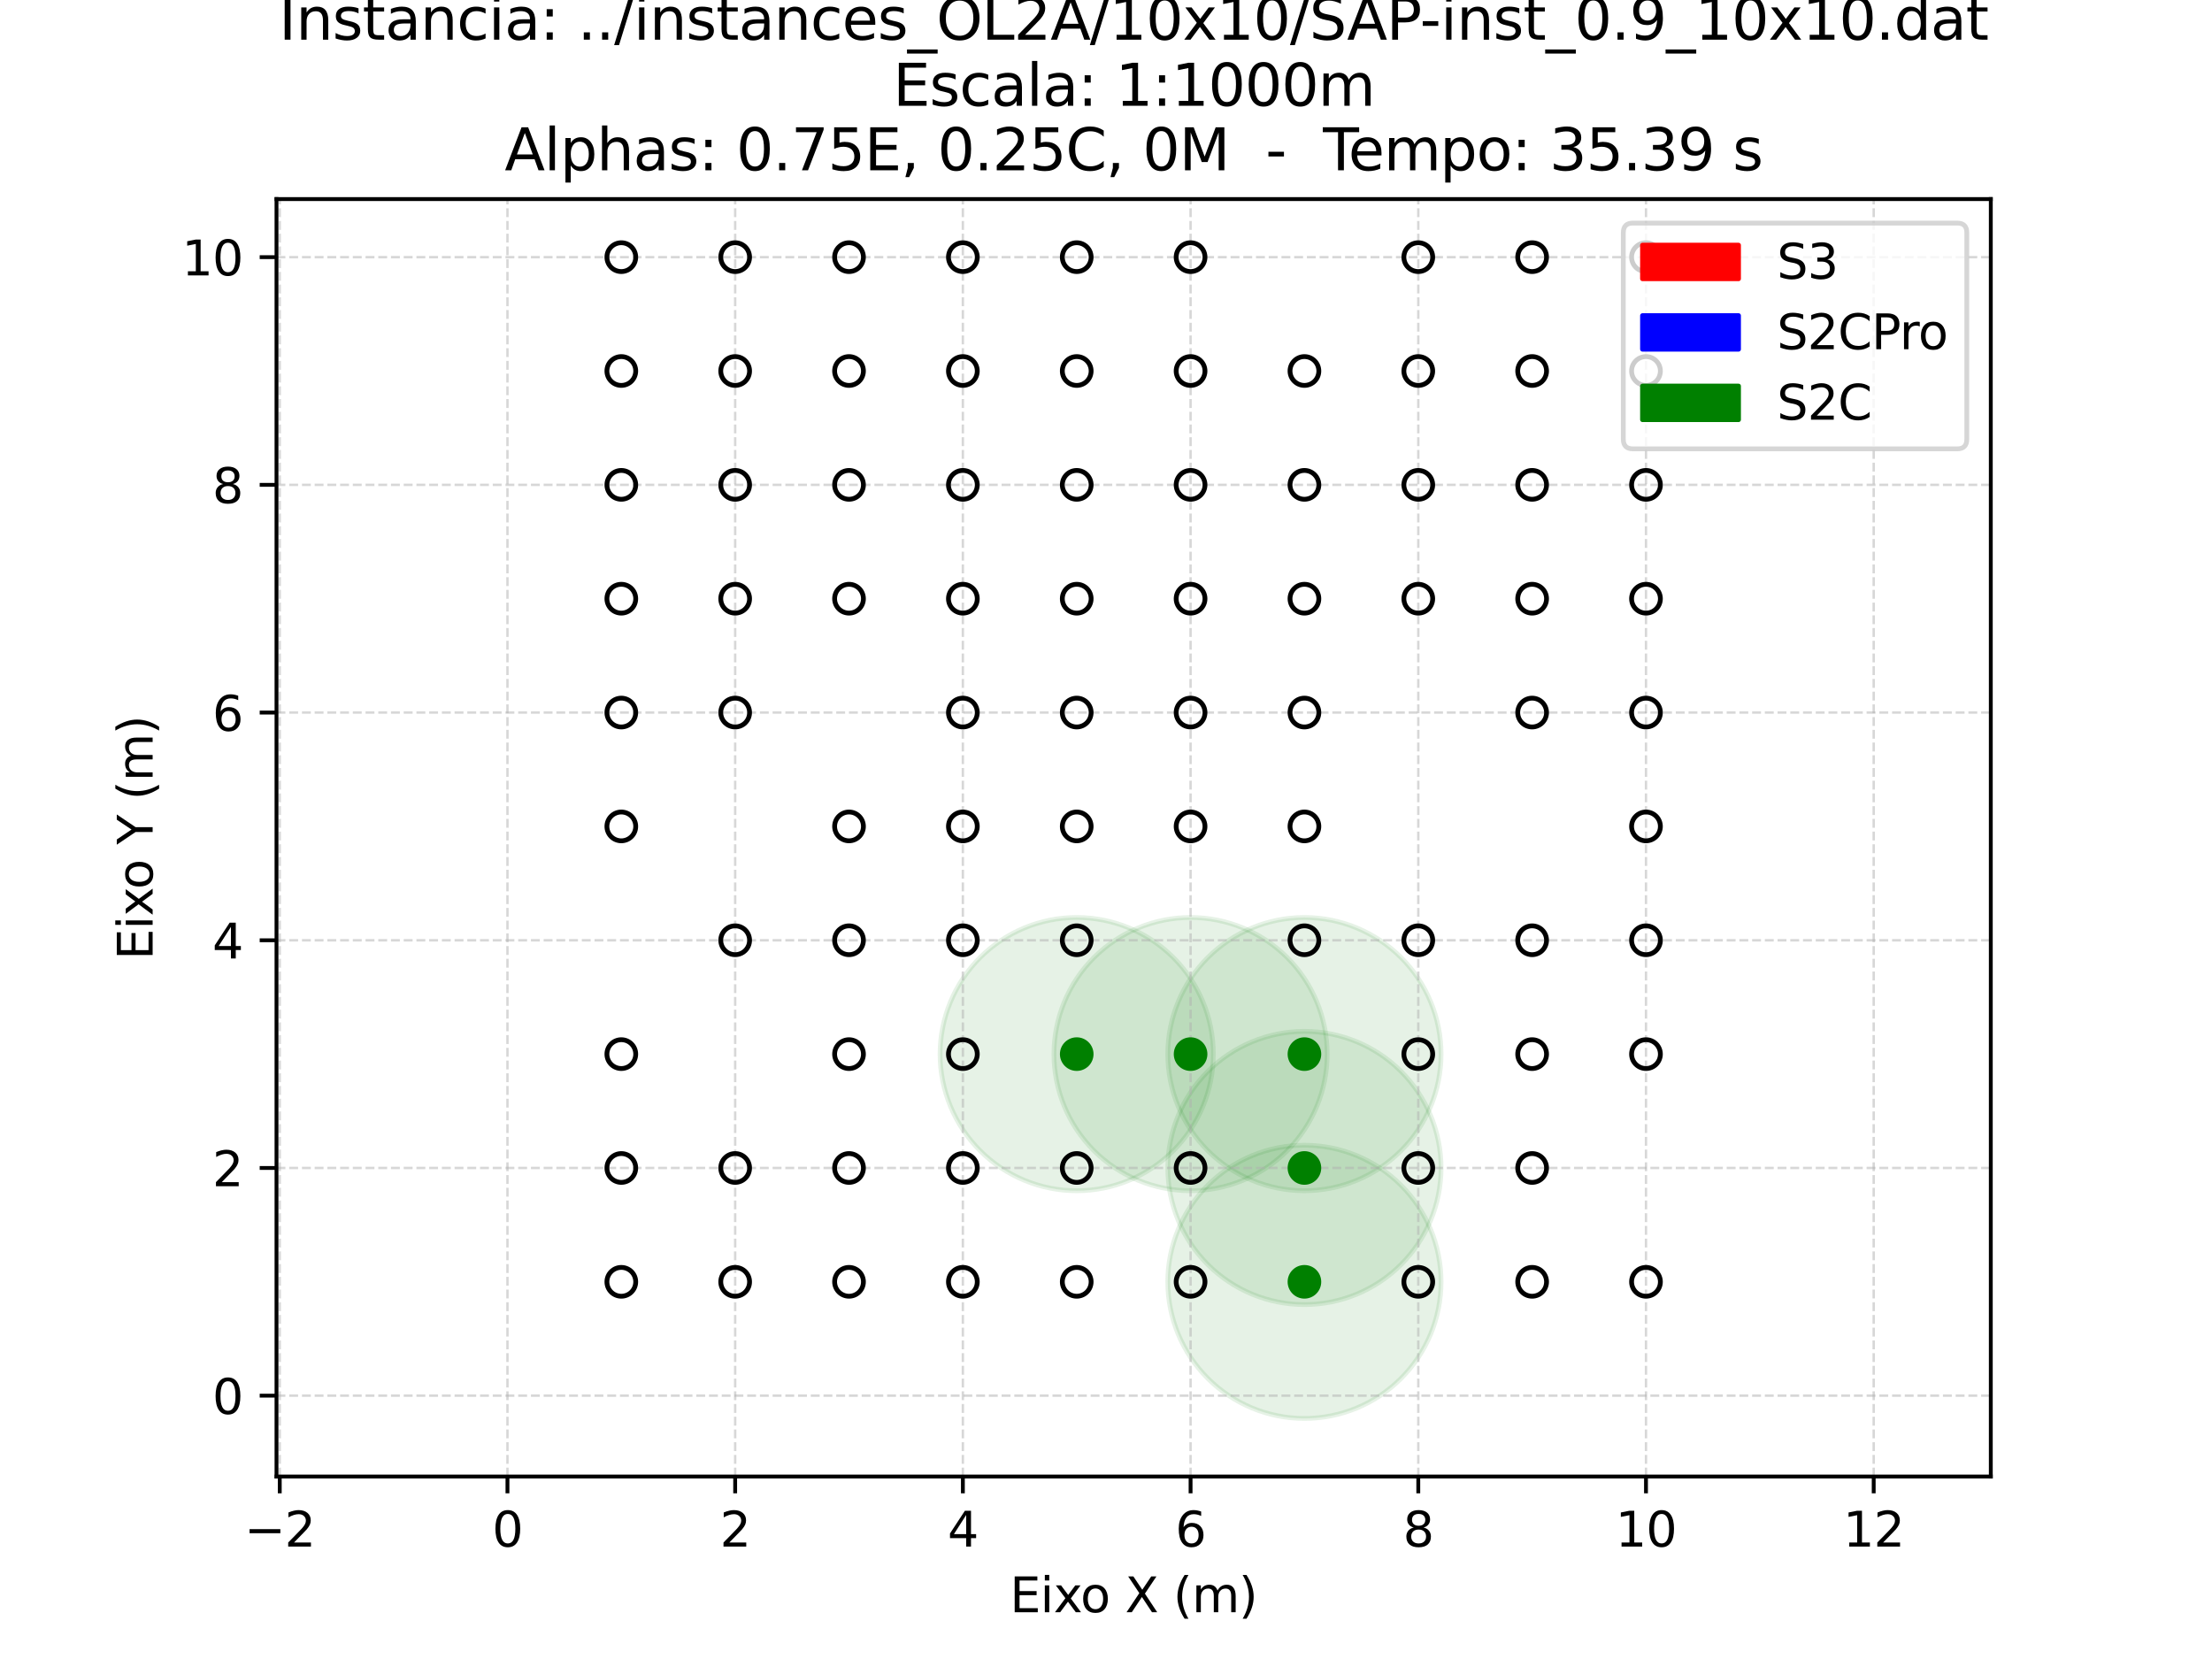 <?xml version="1.0" encoding="utf-8" standalone="no"?>
<!DOCTYPE svg PUBLIC "-//W3C//DTD SVG 1.1//EN"
  "http://www.w3.org/Graphics/SVG/1.1/DTD/svg11.dtd">
<svg xmlns:xlink="http://www.w3.org/1999/xlink" width="460.8pt" height="345.6pt" viewBox="0 0 460.8 345.6" xmlns="http://www.w3.org/2000/svg" version="1.1">
 <defs>
  <style type="text/css">*{stroke-linejoin: round; stroke-linecap: butt}</style>
 </defs>
 <g id="figure_1">
  <g id="patch_1">
   <path d="M 0 345.6 
L 460.8 345.6 
L 460.8 0 
L 0 0 
z
" style="fill: #ffffff"/>
  </g>
  <g id="axes_1">
   <g id="patch_2">
    <path d="M 57.6 307.584 
L 414.72 307.584 
L 414.72 41.472 
L 57.6 41.472 
z
" style="fill: #ffffff"/>
   </g>
   <g id="patch_3">
    <path d="M 224.301 248.053 
C 231.849 248.053 239.089 245.054 244.426 239.717 
C 249.764 234.379 252.762 227.14 252.762 219.592 
C 252.762 212.044 249.764 204.804 244.426 199.466 
C 239.089 194.129 231.849 191.13 224.301 191.13 
C 216.753 191.13 209.513 194.129 204.176 199.466 
C 198.839 204.804 195.84 212.044 195.84 219.592 
C 195.84 227.14 198.839 234.379 204.176 239.717 
C 209.513 245.054 216.753 248.053 224.301 248.053 
z
" clip-path="url(#paac01106f8)" style="fill: #008000; opacity: 0.1; stroke: #008000; stroke-linejoin: miter"/>
   </g>
   <g id="patch_4">
    <path d="M 248.019 248.053 
C 255.567 248.053 262.807 245.054 268.144 239.717 
C 273.481 234.379 276.48 227.14 276.48 219.592 
C 276.48 212.044 273.481 204.804 268.144 199.466 
C 262.807 194.129 255.567 191.13 248.019 191.13 
C 240.471 191.13 233.231 194.129 227.894 199.466 
C 222.556 204.804 219.558 212.044 219.558 219.592 
C 219.558 227.14 222.556 234.379 227.894 239.717 
C 233.231 245.054 240.471 248.053 248.019 248.053 
z
" clip-path="url(#paac01106f8)" style="fill: #008000; opacity: 0.1; stroke: #008000; stroke-linejoin: miter"/>
   </g>
   <g id="patch_5">
    <path d="M 271.736 295.488 
C 279.284 295.488 286.524 292.489 291.862 287.152 
C 297.199 281.815 300.198 274.575 300.198 267.027 
C 300.198 259.479 297.199 252.239 291.862 246.902 
C 286.524 241.564 279.284 238.566 271.736 238.566 
C 264.188 238.566 256.949 241.564 251.611 246.902 
C 246.274 252.239 243.275 259.479 243.275 267.027 
C 243.275 274.575 246.274 281.815 251.611 287.152 
C 256.949 292.489 264.188 295.488 271.736 295.488 
z
" clip-path="url(#paac01106f8)" style="fill: #008000; opacity: 0.1; stroke: #008000; stroke-linejoin: miter"/>
   </g>
   <g id="patch_6">
    <path d="M 271.736 271.77 
C 279.284 271.77 286.524 268.772 291.862 263.434 
C 297.199 258.097 300.198 250.857 300.198 243.309 
C 300.198 235.761 297.199 228.521 291.862 223.184 
C 286.524 217.847 279.284 214.848 271.736 214.848 
C 264.188 214.848 256.949 217.847 251.611 223.184 
C 246.274 228.521 243.275 235.761 243.275 243.309 
C 243.275 250.857 246.274 258.097 251.611 263.434 
C 256.949 268.772 264.188 271.77 271.736 271.77 
z
" clip-path="url(#paac01106f8)" style="fill: #008000; opacity: 0.1; stroke: #008000; stroke-linejoin: miter"/>
   </g>
   <g id="patch_7">
    <path d="M 271.736 248.053 
C 279.284 248.053 286.524 245.054 291.862 239.717 
C 297.199 234.379 300.198 227.14 300.198 219.592 
C 300.198 212.044 297.199 204.804 291.862 199.466 
C 286.524 194.129 279.284 191.13 271.736 191.13 
C 264.188 191.13 256.949 194.129 251.611 199.466 
C 246.274 204.804 243.275 212.044 243.275 219.592 
C 243.275 227.14 246.274 234.379 251.611 239.717 
C 256.949 245.054 264.188 248.053 271.736 248.053 
z
" clip-path="url(#paac01106f8)" style="fill: #008000; opacity: 0.1; stroke: #008000; stroke-linejoin: miter"/>
   </g>
   <g id="matplotlib.axis_1">
    <g id="xtick_1">
     <g id="line2d_1">
      <path d="M 58.278 307.584 
L 58.278 41.472 
" clip-path="url(#paac01106f8)" style="fill: none; stroke-dasharray: 1.85,0.8; stroke-dashoffset: 0; stroke: #b0b0b0; stroke-opacity: 0.5; stroke-width: 0.5"/>
     </g>
     <g id="line2d_2">
      <defs>
       <path id="mc36a48d3d0" d="M 0 0 
L 0 3.5 
" style="stroke: #000000; stroke-width: 0.8"/>
      </defs>
      <g>
       <use xlink:href="#mc36a48d3d0" x="58.278" y="307.584" style="stroke: #000000; stroke-width: 0.8"/>
      </g>
     </g>
     <g id="text_1">
      <!-- −2 -->
      <g transform="translate(50.907 322.182)scale(0.1 -0.1)">
       <defs>
        <path id="DejaVuSans-2212" d="M 678 2272 
L 4684 2272 
L 4684 1741 
L 678 1741 
L 678 2272 
z
" transform="scale(0.016)"/>
        <path id="DejaVuSans-32" d="M 1228 531 
L 3431 531 
L 3431 0 
L 469 0 
L 469 531 
Q 828 903 1448 1529 
Q 2069 2156 2228 2338 
Q 2531 2678 2651 2914 
Q 2772 3150 2772 3378 
Q 2772 3750 2511 3984 
Q 2250 4219 1831 4219 
Q 1534 4219 1204 4116 
Q 875 4013 500 3803 
L 500 4441 
Q 881 4594 1212 4672 
Q 1544 4750 1819 4750 
Q 2544 4750 2975 4387 
Q 3406 4025 3406 3419 
Q 3406 3131 3298 2873 
Q 3191 2616 2906 2266 
Q 2828 2175 2409 1742 
Q 1991 1309 1228 531 
z
" transform="scale(0.016)"/>
       </defs>
       <use xlink:href="#DejaVuSans-2212"/>
       <use xlink:href="#DejaVuSans-32" x="83.789"/>
      </g>
     </g>
    </g>
    <g id="xtick_2">
     <g id="line2d_3">
      <path d="M 105.713 307.584 
L 105.713 41.472 
" clip-path="url(#paac01106f8)" style="fill: none; stroke-dasharray: 1.85,0.8; stroke-dashoffset: 0; stroke: #b0b0b0; stroke-opacity: 0.5; stroke-width: 0.5"/>
     </g>
     <g id="line2d_4">
      <g>
       <use xlink:href="#mc36a48d3d0" x="105.713" y="307.584" style="stroke: #000000; stroke-width: 0.8"/>
      </g>
     </g>
     <g id="text_2">
      <!-- 0 -->
      <g transform="translate(102.532 322.182)scale(0.1 -0.1)">
       <defs>
        <path id="DejaVuSans-30" d="M 2034 4250 
Q 1547 4250 1301 3770 
Q 1056 3291 1056 2328 
Q 1056 1369 1301 889 
Q 1547 409 2034 409 
Q 2525 409 2770 889 
Q 3016 1369 3016 2328 
Q 3016 3291 2770 3770 
Q 2525 4250 2034 4250 
z
M 2034 4750 
Q 2819 4750 3233 4129 
Q 3647 3509 3647 2328 
Q 3647 1150 3233 529 
Q 2819 -91 2034 -91 
Q 1250 -91 836 529 
Q 422 1150 422 2328 
Q 422 3509 836 4129 
Q 1250 4750 2034 4750 
z
" transform="scale(0.016)"/>
       </defs>
       <use xlink:href="#DejaVuSans-30"/>
      </g>
     </g>
    </g>
    <g id="xtick_3">
     <g id="line2d_5">
      <path d="M 153.148 307.584 
L 153.148 41.472 
" clip-path="url(#paac01106f8)" style="fill: none; stroke-dasharray: 1.85,0.8; stroke-dashoffset: 0; stroke: #b0b0b0; stroke-opacity: 0.5; stroke-width: 0.5"/>
     </g>
     <g id="line2d_6">
      <g>
       <use xlink:href="#mc36a48d3d0" x="153.148" y="307.584" style="stroke: #000000; stroke-width: 0.8"/>
      </g>
     </g>
     <g id="text_3">
      <!-- 2 -->
      <g transform="translate(149.967 322.182)scale(0.1 -0.1)">
       <use xlink:href="#DejaVuSans-32"/>
      </g>
     </g>
    </g>
    <g id="xtick_4">
     <g id="line2d_7">
      <path d="M 200.584 307.584 
L 200.584 41.472 
" clip-path="url(#paac01106f8)" style="fill: none; stroke-dasharray: 1.85,0.8; stroke-dashoffset: 0; stroke: #b0b0b0; stroke-opacity: 0.5; stroke-width: 0.5"/>
     </g>
     <g id="line2d_8">
      <g>
       <use xlink:href="#mc36a48d3d0" x="200.584" y="307.584" style="stroke: #000000; stroke-width: 0.8"/>
      </g>
     </g>
     <g id="text_4">
      <!-- 4 -->
      <g transform="translate(197.402 322.182)scale(0.1 -0.1)">
       <defs>
        <path id="DejaVuSans-34" d="M 2419 4116 
L 825 1625 
L 2419 1625 
L 2419 4116 
z
M 2253 4666 
L 3047 4666 
L 3047 1625 
L 3713 1625 
L 3713 1100 
L 3047 1100 
L 3047 0 
L 2419 0 
L 2419 1100 
L 313 1100 
L 313 1709 
L 2253 4666 
z
" transform="scale(0.016)"/>
       </defs>
       <use xlink:href="#DejaVuSans-34"/>
      </g>
     </g>
    </g>
    <g id="xtick_5">
     <g id="line2d_9">
      <path d="M 248.019 307.584 
L 248.019 41.472 
" clip-path="url(#paac01106f8)" style="fill: none; stroke-dasharray: 1.85,0.8; stroke-dashoffset: 0; stroke: #b0b0b0; stroke-opacity: 0.5; stroke-width: 0.5"/>
     </g>
     <g id="line2d_10">
      <g>
       <use xlink:href="#mc36a48d3d0" x="248.019" y="307.584" style="stroke: #000000; stroke-width: 0.8"/>
      </g>
     </g>
     <g id="text_5">
      <!-- 6 -->
      <g transform="translate(244.838 322.182)scale(0.1 -0.1)">
       <defs>
        <path id="DejaVuSans-36" d="M 2113 2584 
Q 1688 2584 1439 2293 
Q 1191 2003 1191 1497 
Q 1191 994 1439 701 
Q 1688 409 2113 409 
Q 2538 409 2786 701 
Q 3034 994 3034 1497 
Q 3034 2003 2786 2293 
Q 2538 2584 2113 2584 
z
M 3366 4563 
L 3366 3988 
Q 3128 4100 2886 4159 
Q 2644 4219 2406 4219 
Q 1781 4219 1451 3797 
Q 1122 3375 1075 2522 
Q 1259 2794 1537 2939 
Q 1816 3084 2150 3084 
Q 2853 3084 3261 2657 
Q 3669 2231 3669 1497 
Q 3669 778 3244 343 
Q 2819 -91 2113 -91 
Q 1303 -91 875 529 
Q 447 1150 447 2328 
Q 447 3434 972 4092 
Q 1497 4750 2381 4750 
Q 2619 4750 2861 4703 
Q 3103 4656 3366 4563 
z
" transform="scale(0.016)"/>
       </defs>
       <use xlink:href="#DejaVuSans-36"/>
      </g>
     </g>
    </g>
    <g id="xtick_6">
     <g id="line2d_11">
      <path d="M 295.454 307.584 
L 295.454 41.472 
" clip-path="url(#paac01106f8)" style="fill: none; stroke-dasharray: 1.85,0.8; stroke-dashoffset: 0; stroke: #b0b0b0; stroke-opacity: 0.5; stroke-width: 0.5"/>
     </g>
     <g id="line2d_12">
      <g>
       <use xlink:href="#mc36a48d3d0" x="295.454" y="307.584" style="stroke: #000000; stroke-width: 0.8"/>
      </g>
     </g>
     <g id="text_6">
      <!-- 8 -->
      <g transform="translate(292.273 322.182)scale(0.1 -0.1)">
       <defs>
        <path id="DejaVuSans-38" d="M 2034 2216 
Q 1584 2216 1326 1975 
Q 1069 1734 1069 1313 
Q 1069 891 1326 650 
Q 1584 409 2034 409 
Q 2484 409 2743 651 
Q 3003 894 3003 1313 
Q 3003 1734 2745 1975 
Q 2488 2216 2034 2216 
z
M 1403 2484 
Q 997 2584 770 2862 
Q 544 3141 544 3541 
Q 544 4100 942 4425 
Q 1341 4750 2034 4750 
Q 2731 4750 3128 4425 
Q 3525 4100 3525 3541 
Q 3525 3141 3298 2862 
Q 3072 2584 2669 2484 
Q 3125 2378 3379 2068 
Q 3634 1759 3634 1313 
Q 3634 634 3220 271 
Q 2806 -91 2034 -91 
Q 1263 -91 848 271 
Q 434 634 434 1313 
Q 434 1759 690 2068 
Q 947 2378 1403 2484 
z
M 1172 3481 
Q 1172 3119 1398 2916 
Q 1625 2713 2034 2713 
Q 2441 2713 2670 2916 
Q 2900 3119 2900 3481 
Q 2900 3844 2670 4047 
Q 2441 4250 2034 4250 
Q 1625 4250 1398 4047 
Q 1172 3844 1172 3481 
z
" transform="scale(0.016)"/>
       </defs>
       <use xlink:href="#DejaVuSans-38"/>
      </g>
     </g>
    </g>
    <g id="xtick_7">
     <g id="line2d_13">
      <path d="M 342.889 307.584 
L 342.889 41.472 
" clip-path="url(#paac01106f8)" style="fill: none; stroke-dasharray: 1.85,0.8; stroke-dashoffset: 0; stroke: #b0b0b0; stroke-opacity: 0.5; stroke-width: 0.5"/>
     </g>
     <g id="line2d_14">
      <g>
       <use xlink:href="#mc36a48d3d0" x="342.889" y="307.584" style="stroke: #000000; stroke-width: 0.8"/>
      </g>
     </g>
     <g id="text_7">
      <!-- 10 -->
      <g transform="translate(336.527 322.182)scale(0.1 -0.1)">
       <defs>
        <path id="DejaVuSans-31" d="M 794 531 
L 1825 531 
L 1825 4091 
L 703 3866 
L 703 4441 
L 1819 4666 
L 2450 4666 
L 2450 531 
L 3481 531 
L 3481 0 
L 794 0 
L 794 531 
z
" transform="scale(0.016)"/>
       </defs>
       <use xlink:href="#DejaVuSans-31"/>
       <use xlink:href="#DejaVuSans-30" x="63.623"/>
      </g>
     </g>
    </g>
    <g id="xtick_8">
     <g id="line2d_15">
      <path d="M 390.325 307.584 
L 390.325 41.472 
" clip-path="url(#paac01106f8)" style="fill: none; stroke-dasharray: 1.85,0.8; stroke-dashoffset: 0; stroke: #b0b0b0; stroke-opacity: 0.5; stroke-width: 0.5"/>
     </g>
     <g id="line2d_16">
      <g>
       <use xlink:href="#mc36a48d3d0" x="390.325" y="307.584" style="stroke: #000000; stroke-width: 0.8"/>
      </g>
     </g>
     <g id="text_8">
      <!-- 12 -->
      <g transform="translate(383.962 322.182)scale(0.1 -0.1)">
       <use xlink:href="#DejaVuSans-31"/>
       <use xlink:href="#DejaVuSans-32" x="63.623"/>
      </g>
     </g>
    </g>
    <g id="text_9">
     <!-- Eixo X (m) -->
     <g transform="translate(210.374 335.861)scale(0.1 -0.1)">
      <defs>
       <path id="DejaVuSans-45" d="M 628 4666 
L 3578 4666 
L 3578 4134 
L 1259 4134 
L 1259 2753 
L 3481 2753 
L 3481 2222 
L 1259 2222 
L 1259 531 
L 3634 531 
L 3634 0 
L 628 0 
L 628 4666 
z
" transform="scale(0.016)"/>
       <path id="DejaVuSans-69" d="M 603 3500 
L 1178 3500 
L 1178 0 
L 603 0 
L 603 3500 
z
M 603 4863 
L 1178 4863 
L 1178 4134 
L 603 4134 
L 603 4863 
z
" transform="scale(0.016)"/>
       <path id="DejaVuSans-78" d="M 3513 3500 
L 2247 1797 
L 3578 0 
L 2900 0 
L 1881 1375 
L 863 0 
L 184 0 
L 1544 1831 
L 300 3500 
L 978 3500 
L 1906 2253 
L 2834 3500 
L 3513 3500 
z
" transform="scale(0.016)"/>
       <path id="DejaVuSans-6f" d="M 1959 3097 
Q 1497 3097 1228 2736 
Q 959 2375 959 1747 
Q 959 1119 1226 758 
Q 1494 397 1959 397 
Q 2419 397 2687 759 
Q 2956 1122 2956 1747 
Q 2956 2369 2687 2733 
Q 2419 3097 1959 3097 
z
M 1959 3584 
Q 2709 3584 3137 3096 
Q 3566 2609 3566 1747 
Q 3566 888 3137 398 
Q 2709 -91 1959 -91 
Q 1206 -91 779 398 
Q 353 888 353 1747 
Q 353 2609 779 3096 
Q 1206 3584 1959 3584 
z
" transform="scale(0.016)"/>
       <path id="DejaVuSans-20" transform="scale(0.016)"/>
       <path id="DejaVuSans-58" d="M 403 4666 
L 1081 4666 
L 2241 2931 
L 3406 4666 
L 4084 4666 
L 2584 2425 
L 4184 0 
L 3506 0 
L 2194 1984 
L 872 0 
L 191 0 
L 1856 2491 
L 403 4666 
z
" transform="scale(0.016)"/>
       <path id="DejaVuSans-28" d="M 1984 4856 
Q 1566 4138 1362 3434 
Q 1159 2731 1159 2009 
Q 1159 1288 1364 580 
Q 1569 -128 1984 -844 
L 1484 -844 
Q 1016 -109 783 600 
Q 550 1309 550 2009 
Q 550 2706 781 3412 
Q 1013 4119 1484 4856 
L 1984 4856 
z
" transform="scale(0.016)"/>
       <path id="DejaVuSans-6d" d="M 3328 2828 
Q 3544 3216 3844 3400 
Q 4144 3584 4550 3584 
Q 5097 3584 5394 3201 
Q 5691 2819 5691 2113 
L 5691 0 
L 5113 0 
L 5113 2094 
Q 5113 2597 4934 2840 
Q 4756 3084 4391 3084 
Q 3944 3084 3684 2787 
Q 3425 2491 3425 1978 
L 3425 0 
L 2847 0 
L 2847 2094 
Q 2847 2600 2669 2842 
Q 2491 3084 2119 3084 
Q 1678 3084 1418 2786 
Q 1159 2488 1159 1978 
L 1159 0 
L 581 0 
L 581 3500 
L 1159 3500 
L 1159 2956 
Q 1356 3278 1631 3431 
Q 1906 3584 2284 3584 
Q 2666 3584 2933 3390 
Q 3200 3197 3328 2828 
z
" transform="scale(0.016)"/>
       <path id="DejaVuSans-29" d="M 513 4856 
L 1013 4856 
Q 1481 4119 1714 3412 
Q 1947 2706 1947 2009 
Q 1947 1309 1714 600 
Q 1481 -109 1013 -844 
L 513 -844 
Q 928 -128 1133 580 
Q 1338 1288 1338 2009 
Q 1338 2731 1133 3434 
Q 928 4138 513 4856 
z
" transform="scale(0.016)"/>
      </defs>
      <use xlink:href="#DejaVuSans-45"/>
      <use xlink:href="#DejaVuSans-69" x="63.184"/>
      <use xlink:href="#DejaVuSans-78" x="90.967"/>
      <use xlink:href="#DejaVuSans-6f" x="147.021"/>
      <use xlink:href="#DejaVuSans-20" x="208.203"/>
      <use xlink:href="#DejaVuSans-58" x="239.99"/>
      <use xlink:href="#DejaVuSans-20" x="308.496"/>
      <use xlink:href="#DejaVuSans-28" x="340.283"/>
      <use xlink:href="#DejaVuSans-6d" x="379.297"/>
      <use xlink:href="#DejaVuSans-29" x="476.709"/>
     </g>
    </g>
   </g>
   <g id="matplotlib.axis_2">
    <g id="ytick_1">
     <g id="line2d_17">
      <path d="M 57.6 290.744 
L 414.72 290.744 
" clip-path="url(#paac01106f8)" style="fill: none; stroke-dasharray: 1.85,0.8; stroke-dashoffset: 0; stroke: #b0b0b0; stroke-opacity: 0.5; stroke-width: 0.5"/>
     </g>
     <g id="line2d_18">
      <defs>
       <path id="m3de409e8c5" d="M 0 0 
L -3.5 0 
" style="stroke: #000000; stroke-width: 0.8"/>
      </defs>
      <g>
       <use xlink:href="#m3de409e8c5" x="57.6" y="290.744" style="stroke: #000000; stroke-width: 0.8"/>
      </g>
     </g>
     <g id="text_10">
      <!-- 0 -->
      <g transform="translate(44.237 294.544)scale(0.1 -0.1)">
       <use xlink:href="#DejaVuSans-30"/>
      </g>
     </g>
    </g>
    <g id="ytick_2">
     <g id="line2d_19">
      <path d="M 57.6 243.309 
L 414.72 243.309 
" clip-path="url(#paac01106f8)" style="fill: none; stroke-dasharray: 1.85,0.8; stroke-dashoffset: 0; stroke: #b0b0b0; stroke-opacity: 0.5; stroke-width: 0.5"/>
     </g>
     <g id="line2d_20">
      <g>
       <use xlink:href="#m3de409e8c5" x="57.6" y="243.309" style="stroke: #000000; stroke-width: 0.8"/>
      </g>
     </g>
     <g id="text_11">
      <!-- 2 -->
      <g transform="translate(44.237 247.108)scale(0.1 -0.1)">
       <use xlink:href="#DejaVuSans-32"/>
      </g>
     </g>
    </g>
    <g id="ytick_3">
     <g id="line2d_21">
      <path d="M 57.6 195.874 
L 414.72 195.874 
" clip-path="url(#paac01106f8)" style="fill: none; stroke-dasharray: 1.85,0.8; stroke-dashoffset: 0; stroke: #b0b0b0; stroke-opacity: 0.5; stroke-width: 0.5"/>
     </g>
     <g id="line2d_22">
      <g>
       <use xlink:href="#m3de409e8c5" x="57.6" y="195.874" style="stroke: #000000; stroke-width: 0.8"/>
      </g>
     </g>
     <g id="text_12">
      <!-- 4 -->
      <g transform="translate(44.237 199.673)scale(0.1 -0.1)">
       <use xlink:href="#DejaVuSans-34"/>
      </g>
     </g>
    </g>
    <g id="ytick_4">
     <g id="line2d_23">
      <path d="M 57.6 148.439 
L 414.72 148.439 
" clip-path="url(#paac01106f8)" style="fill: none; stroke-dasharray: 1.85,0.8; stroke-dashoffset: 0; stroke: #b0b0b0; stroke-opacity: 0.5; stroke-width: 0.5"/>
     </g>
     <g id="line2d_24">
      <g>
       <use xlink:href="#m3de409e8c5" x="57.6" y="148.439" style="stroke: #000000; stroke-width: 0.8"/>
      </g>
     </g>
     <g id="text_13">
      <!-- 6 -->
      <g transform="translate(44.237 152.238)scale(0.1 -0.1)">
       <use xlink:href="#DejaVuSans-36"/>
      </g>
     </g>
    </g>
    <g id="ytick_5">
     <g id="line2d_25">
      <path d="M 57.6 101.003 
L 414.72 101.003 
" clip-path="url(#paac01106f8)" style="fill: none; stroke-dasharray: 1.85,0.8; stroke-dashoffset: 0; stroke: #b0b0b0; stroke-opacity: 0.5; stroke-width: 0.5"/>
     </g>
     <g id="line2d_26">
      <g>
       <use xlink:href="#m3de409e8c5" x="57.6" y="101.003" style="stroke: #000000; stroke-width: 0.8"/>
      </g>
     </g>
     <g id="text_14">
      <!-- 8 -->
      <g transform="translate(44.237 104.803)scale(0.1 -0.1)">
       <use xlink:href="#DejaVuSans-38"/>
      </g>
     </g>
    </g>
    <g id="ytick_6">
     <g id="line2d_27">
      <path d="M 57.6 53.568 
L 414.72 53.568 
" clip-path="url(#paac01106f8)" style="fill: none; stroke-dasharray: 1.85,0.8; stroke-dashoffset: 0; stroke: #b0b0b0; stroke-opacity: 0.5; stroke-width: 0.5"/>
     </g>
     <g id="line2d_28">
      <g>
       <use xlink:href="#m3de409e8c5" x="57.6" y="53.568" style="stroke: #000000; stroke-width: 0.8"/>
      </g>
     </g>
     <g id="text_15">
      <!-- 10 -->
      <g transform="translate(37.875 57.367)scale(0.1 -0.1)">
       <use xlink:href="#DejaVuSans-31"/>
       <use xlink:href="#DejaVuSans-30" x="63.623"/>
      </g>
     </g>
    </g>
    <g id="text_16">
     <!-- Eixo Y (m) -->
     <g transform="translate(31.795 199.943)rotate(-90)scale(0.1 -0.1)">
      <defs>
       <path id="DejaVuSans-59" d="M -13 4666 
L 666 4666 
L 1959 2747 
L 3244 4666 
L 3922 4666 
L 2272 2222 
L 2272 0 
L 1638 0 
L 1638 2222 
L -13 4666 
z
" transform="scale(0.016)"/>
      </defs>
      <use xlink:href="#DejaVuSans-45"/>
      <use xlink:href="#DejaVuSans-69" x="63.184"/>
      <use xlink:href="#DejaVuSans-78" x="90.967"/>
      <use xlink:href="#DejaVuSans-6f" x="147.021"/>
      <use xlink:href="#DejaVuSans-20" x="208.203"/>
      <use xlink:href="#DejaVuSans-59" x="239.99"/>
      <use xlink:href="#DejaVuSans-20" x="301.074"/>
      <use xlink:href="#DejaVuSans-28" x="332.861"/>
      <use xlink:href="#DejaVuSans-6d" x="371.875"/>
      <use xlink:href="#DejaVuSans-29" x="469.287"/>
     </g>
    </g>
   </g>
   <g id="line2d_29">
    <defs>
     <path id="m81238ceada" d="M 0 3 
C 0.796 3 1.559 2.684 2.121 2.121 
C 2.684 1.559 3 0.796 3 0 
C 3 -0.796 2.684 -1.559 2.121 -2.121 
C 1.559 -2.684 0.796 -3 0 -3 
C -0.796 -3 -1.559 -2.684 -2.121 -2.121 
C -2.684 -1.559 -3 -0.796 -3 0 
C -3 0.796 -2.684 1.559 -2.121 2.121 
C -1.559 2.684 -0.796 3 0 3 
z
" style="stroke: #000000"/>
    </defs>
    <g clip-path="url(#paac01106f8)">
     <use xlink:href="#m81238ceada" x="129.431" y="267.027" style="fill-opacity: 0; stroke: #000000"/>
    </g>
   </g>
   <g id="line2d_30">
    <g clip-path="url(#paac01106f8)">
     <use xlink:href="#m81238ceada" x="129.431" y="243.309" style="fill-opacity: 0; stroke: #000000"/>
    </g>
   </g>
   <g id="line2d_31">
    <g clip-path="url(#paac01106f8)">
     <use xlink:href="#m81238ceada" x="129.431" y="219.592" style="fill-opacity: 0; stroke: #000000"/>
    </g>
   </g>
   <g id="line2d_32">
    <g clip-path="url(#paac01106f8)">
     <use xlink:href="#m81238ceada" x="129.431" y="172.156" style="fill-opacity: 0; stroke: #000000"/>
    </g>
   </g>
   <g id="line2d_33">
    <g clip-path="url(#paac01106f8)">
     <use xlink:href="#m81238ceada" x="129.431" y="148.439" style="fill-opacity: 0; stroke: #000000"/>
    </g>
   </g>
   <g id="line2d_34">
    <g clip-path="url(#paac01106f8)">
     <use xlink:href="#m81238ceada" x="129.431" y="124.721" style="fill-opacity: 0; stroke: #000000"/>
    </g>
   </g>
   <g id="line2d_35">
    <g clip-path="url(#paac01106f8)">
     <use xlink:href="#m81238ceada" x="129.431" y="101.003" style="fill-opacity: 0; stroke: #000000"/>
    </g>
   </g>
   <g id="line2d_36">
    <g clip-path="url(#paac01106f8)">
     <use xlink:href="#m81238ceada" x="129.431" y="77.286" style="fill-opacity: 0; stroke: #000000"/>
    </g>
   </g>
   <g id="line2d_37">
    <g clip-path="url(#paac01106f8)">
     <use xlink:href="#m81238ceada" x="129.431" y="53.568" style="fill-opacity: 0; stroke: #000000"/>
    </g>
   </g>
   <g id="line2d_38">
    <g clip-path="url(#paac01106f8)">
     <use xlink:href="#m81238ceada" x="153.148" y="267.027" style="fill-opacity: 0; stroke: #000000"/>
    </g>
   </g>
   <g id="line2d_39">
    <g clip-path="url(#paac01106f8)">
     <use xlink:href="#m81238ceada" x="153.148" y="243.309" style="fill-opacity: 0; stroke: #000000"/>
    </g>
   </g>
   <g id="line2d_40">
    <g clip-path="url(#paac01106f8)">
     <use xlink:href="#m81238ceada" x="153.148" y="195.874" style="fill-opacity: 0; stroke: #000000"/>
    </g>
   </g>
   <g id="line2d_41">
    <g clip-path="url(#paac01106f8)">
     <use xlink:href="#m81238ceada" x="153.148" y="148.439" style="fill-opacity: 0; stroke: #000000"/>
    </g>
   </g>
   <g id="line2d_42">
    <g clip-path="url(#paac01106f8)">
     <use xlink:href="#m81238ceada" x="153.148" y="124.721" style="fill-opacity: 0; stroke: #000000"/>
    </g>
   </g>
   <g id="line2d_43">
    <g clip-path="url(#paac01106f8)">
     <use xlink:href="#m81238ceada" x="153.148" y="101.003" style="fill-opacity: 0; stroke: #000000"/>
    </g>
   </g>
   <g id="line2d_44">
    <g clip-path="url(#paac01106f8)">
     <use xlink:href="#m81238ceada" x="153.148" y="77.286" style="fill-opacity: 0; stroke: #000000"/>
    </g>
   </g>
   <g id="line2d_45">
    <g clip-path="url(#paac01106f8)">
     <use xlink:href="#m81238ceada" x="153.148" y="53.568" style="fill-opacity: 0; stroke: #000000"/>
    </g>
   </g>
   <g id="line2d_46">
    <g clip-path="url(#paac01106f8)">
     <use xlink:href="#m81238ceada" x="176.866" y="267.027" style="fill-opacity: 0; stroke: #000000"/>
    </g>
   </g>
   <g id="line2d_47">
    <g clip-path="url(#paac01106f8)">
     <use xlink:href="#m81238ceada" x="176.866" y="243.309" style="fill-opacity: 0; stroke: #000000"/>
    </g>
   </g>
   <g id="line2d_48">
    <g clip-path="url(#paac01106f8)">
     <use xlink:href="#m81238ceada" x="176.866" y="219.592" style="fill-opacity: 0; stroke: #000000"/>
    </g>
   </g>
   <g id="line2d_49">
    <g clip-path="url(#paac01106f8)">
     <use xlink:href="#m81238ceada" x="176.866" y="195.874" style="fill-opacity: 0; stroke: #000000"/>
    </g>
   </g>
   <g id="line2d_50">
    <g clip-path="url(#paac01106f8)">
     <use xlink:href="#m81238ceada" x="176.866" y="172.156" style="fill-opacity: 0; stroke: #000000"/>
    </g>
   </g>
   <g id="line2d_51">
    <g clip-path="url(#paac01106f8)">
     <use xlink:href="#m81238ceada" x="176.866" y="124.721" style="fill-opacity: 0; stroke: #000000"/>
    </g>
   </g>
   <g id="line2d_52">
    <g clip-path="url(#paac01106f8)">
     <use xlink:href="#m81238ceada" x="176.866" y="101.003" style="fill-opacity: 0; stroke: #000000"/>
    </g>
   </g>
   <g id="line2d_53">
    <g clip-path="url(#paac01106f8)">
     <use xlink:href="#m81238ceada" x="176.866" y="77.286" style="fill-opacity: 0; stroke: #000000"/>
    </g>
   </g>
   <g id="line2d_54">
    <g clip-path="url(#paac01106f8)">
     <use xlink:href="#m81238ceada" x="176.866" y="53.568" style="fill-opacity: 0; stroke: #000000"/>
    </g>
   </g>
   <g id="line2d_55">
    <g clip-path="url(#paac01106f8)">
     <use xlink:href="#m81238ceada" x="200.584" y="267.027" style="fill-opacity: 0; stroke: #000000"/>
    </g>
   </g>
   <g id="line2d_56">
    <g clip-path="url(#paac01106f8)">
     <use xlink:href="#m81238ceada" x="200.584" y="243.309" style="fill-opacity: 0; stroke: #000000"/>
    </g>
   </g>
   <g id="line2d_57">
    <g clip-path="url(#paac01106f8)">
     <use xlink:href="#m81238ceada" x="200.584" y="219.592" style="fill-opacity: 0; stroke: #000000"/>
    </g>
   </g>
   <g id="line2d_58">
    <g clip-path="url(#paac01106f8)">
     <use xlink:href="#m81238ceada" x="200.584" y="195.874" style="fill-opacity: 0; stroke: #000000"/>
    </g>
   </g>
   <g id="line2d_59">
    <g clip-path="url(#paac01106f8)">
     <use xlink:href="#m81238ceada" x="200.584" y="172.156" style="fill-opacity: 0; stroke: #000000"/>
    </g>
   </g>
   <g id="line2d_60">
    <g clip-path="url(#paac01106f8)">
     <use xlink:href="#m81238ceada" x="200.584" y="148.439" style="fill-opacity: 0; stroke: #000000"/>
    </g>
   </g>
   <g id="line2d_61">
    <g clip-path="url(#paac01106f8)">
     <use xlink:href="#m81238ceada" x="200.584" y="124.721" style="fill-opacity: 0; stroke: #000000"/>
    </g>
   </g>
   <g id="line2d_62">
    <g clip-path="url(#paac01106f8)">
     <use xlink:href="#m81238ceada" x="200.584" y="101.003" style="fill-opacity: 0; stroke: #000000"/>
    </g>
   </g>
   <g id="line2d_63">
    <g clip-path="url(#paac01106f8)">
     <use xlink:href="#m81238ceada" x="200.584" y="77.286" style="fill-opacity: 0; stroke: #000000"/>
    </g>
   </g>
   <g id="line2d_64">
    <g clip-path="url(#paac01106f8)">
     <use xlink:href="#m81238ceada" x="200.584" y="53.568" style="fill-opacity: 0; stroke: #000000"/>
    </g>
   </g>
   <g id="line2d_65">
    <g clip-path="url(#paac01106f8)">
     <use xlink:href="#m81238ceada" x="224.301" y="267.027" style="fill-opacity: 0; stroke: #000000"/>
    </g>
   </g>
   <g id="line2d_66">
    <g clip-path="url(#paac01106f8)">
     <use xlink:href="#m81238ceada" x="224.301" y="243.309" style="fill-opacity: 0; stroke: #000000"/>
    </g>
   </g>
   <g id="line2d_67">
    <defs>
     <path id="m9c39744fc0" d="M 0 3 
C 0.796 3 1.559 2.684 2.121 2.121 
C 2.684 1.559 3 0.796 3 0 
C 3 -0.796 2.684 -1.559 2.121 -2.121 
C 1.559 -2.684 0.796 -3 0 -3 
C -0.796 -3 -1.559 -2.684 -2.121 -2.121 
C -2.684 -1.559 -3 -0.796 -3 0 
C -3 0.796 -2.684 1.559 -2.121 2.121 
C -1.559 2.684 -0.796 3 0 3 
z
" style="stroke: #008000"/>
    </defs>
    <g clip-path="url(#paac01106f8)">
     <use xlink:href="#m9c39744fc0" x="224.301" y="219.592" style="fill: #008000; stroke: #008000"/>
    </g>
   </g>
   <g id="line2d_68">
    <g clip-path="url(#paac01106f8)">
     <use xlink:href="#m81238ceada" x="224.301" y="195.874" style="fill-opacity: 0; stroke: #000000"/>
    </g>
   </g>
   <g id="line2d_69">
    <g clip-path="url(#paac01106f8)">
     <use xlink:href="#m81238ceada" x="224.301" y="172.156" style="fill-opacity: 0; stroke: #000000"/>
    </g>
   </g>
   <g id="line2d_70">
    <g clip-path="url(#paac01106f8)">
     <use xlink:href="#m81238ceada" x="224.301" y="148.439" style="fill-opacity: 0; stroke: #000000"/>
    </g>
   </g>
   <g id="line2d_71">
    <g clip-path="url(#paac01106f8)">
     <use xlink:href="#m81238ceada" x="224.301" y="124.721" style="fill-opacity: 0; stroke: #000000"/>
    </g>
   </g>
   <g id="line2d_72">
    <g clip-path="url(#paac01106f8)">
     <use xlink:href="#m81238ceada" x="224.301" y="101.003" style="fill-opacity: 0; stroke: #000000"/>
    </g>
   </g>
   <g id="line2d_73">
    <g clip-path="url(#paac01106f8)">
     <use xlink:href="#m81238ceada" x="224.301" y="77.286" style="fill-opacity: 0; stroke: #000000"/>
    </g>
   </g>
   <g id="line2d_74">
    <g clip-path="url(#paac01106f8)">
     <use xlink:href="#m81238ceada" x="224.301" y="53.568" style="fill-opacity: 0; stroke: #000000"/>
    </g>
   </g>
   <g id="line2d_75">
    <g clip-path="url(#paac01106f8)">
     <use xlink:href="#m81238ceada" x="248.019" y="267.027" style="fill-opacity: 0; stroke: #000000"/>
    </g>
   </g>
   <g id="line2d_76">
    <g clip-path="url(#paac01106f8)">
     <use xlink:href="#m81238ceada" x="248.019" y="243.309" style="fill-opacity: 0; stroke: #000000"/>
    </g>
   </g>
   <g id="line2d_77">
    <g clip-path="url(#paac01106f8)">
     <use xlink:href="#m9c39744fc0" x="248.019" y="219.592" style="fill: #008000; stroke: #008000"/>
    </g>
   </g>
   <g id="line2d_78">
    <g clip-path="url(#paac01106f8)">
     <use xlink:href="#m81238ceada" x="248.019" y="172.156" style="fill-opacity: 0; stroke: #000000"/>
    </g>
   </g>
   <g id="line2d_79">
    <g clip-path="url(#paac01106f8)">
     <use xlink:href="#m81238ceada" x="248.019" y="148.439" style="fill-opacity: 0; stroke: #000000"/>
    </g>
   </g>
   <g id="line2d_80">
    <g clip-path="url(#paac01106f8)">
     <use xlink:href="#m81238ceada" x="248.019" y="124.721" style="fill-opacity: 0; stroke: #000000"/>
    </g>
   </g>
   <g id="line2d_81">
    <g clip-path="url(#paac01106f8)">
     <use xlink:href="#m81238ceada" x="248.019" y="101.003" style="fill-opacity: 0; stroke: #000000"/>
    </g>
   </g>
   <g id="line2d_82">
    <g clip-path="url(#paac01106f8)">
     <use xlink:href="#m81238ceada" x="248.019" y="77.286" style="fill-opacity: 0; stroke: #000000"/>
    </g>
   </g>
   <g id="line2d_83">
    <g clip-path="url(#paac01106f8)">
     <use xlink:href="#m81238ceada" x="248.019" y="53.568" style="fill-opacity: 0; stroke: #000000"/>
    </g>
   </g>
   <g id="line2d_84">
    <g clip-path="url(#paac01106f8)">
     <use xlink:href="#m9c39744fc0" x="271.736" y="267.027" style="fill: #008000; stroke: #008000"/>
    </g>
   </g>
   <g id="line2d_85">
    <g clip-path="url(#paac01106f8)">
     <use xlink:href="#m9c39744fc0" x="271.736" y="243.309" style="fill: #008000; stroke: #008000"/>
    </g>
   </g>
   <g id="line2d_86">
    <g clip-path="url(#paac01106f8)">
     <use xlink:href="#m9c39744fc0" x="271.736" y="219.592" style="fill: #008000; stroke: #008000"/>
    </g>
   </g>
   <g id="line2d_87">
    <g clip-path="url(#paac01106f8)">
     <use xlink:href="#m81238ceada" x="271.736" y="195.874" style="fill-opacity: 0; stroke: #000000"/>
    </g>
   </g>
   <g id="line2d_88">
    <g clip-path="url(#paac01106f8)">
     <use xlink:href="#m81238ceada" x="271.736" y="172.156" style="fill-opacity: 0; stroke: #000000"/>
    </g>
   </g>
   <g id="line2d_89">
    <g clip-path="url(#paac01106f8)">
     <use xlink:href="#m81238ceada" x="271.736" y="148.439" style="fill-opacity: 0; stroke: #000000"/>
    </g>
   </g>
   <g id="line2d_90">
    <g clip-path="url(#paac01106f8)">
     <use xlink:href="#m81238ceada" x="271.736" y="124.721" style="fill-opacity: 0; stroke: #000000"/>
    </g>
   </g>
   <g id="line2d_91">
    <g clip-path="url(#paac01106f8)">
     <use xlink:href="#m81238ceada" x="271.736" y="101.003" style="fill-opacity: 0; stroke: #000000"/>
    </g>
   </g>
   <g id="line2d_92">
    <g clip-path="url(#paac01106f8)">
     <use xlink:href="#m81238ceada" x="271.736" y="77.286" style="fill-opacity: 0; stroke: #000000"/>
    </g>
   </g>
   <g id="line2d_93">
    <g clip-path="url(#paac01106f8)">
     <use xlink:href="#m81238ceada" x="295.454" y="267.027" style="fill-opacity: 0; stroke: #000000"/>
    </g>
   </g>
   <g id="line2d_94">
    <g clip-path="url(#paac01106f8)">
     <use xlink:href="#m81238ceada" x="295.454" y="243.309" style="fill-opacity: 0; stroke: #000000"/>
    </g>
   </g>
   <g id="line2d_95">
    <g clip-path="url(#paac01106f8)">
     <use xlink:href="#m81238ceada" x="295.454" y="219.592" style="fill-opacity: 0; stroke: #000000"/>
    </g>
   </g>
   <g id="line2d_96">
    <g clip-path="url(#paac01106f8)">
     <use xlink:href="#m81238ceada" x="295.454" y="195.874" style="fill-opacity: 0; stroke: #000000"/>
    </g>
   </g>
   <g id="line2d_97">
    <g clip-path="url(#paac01106f8)">
     <use xlink:href="#m81238ceada" x="295.454" y="124.721" style="fill-opacity: 0; stroke: #000000"/>
    </g>
   </g>
   <g id="line2d_98">
    <g clip-path="url(#paac01106f8)">
     <use xlink:href="#m81238ceada" x="295.454" y="101.003" style="fill-opacity: 0; stroke: #000000"/>
    </g>
   </g>
   <g id="line2d_99">
    <g clip-path="url(#paac01106f8)">
     <use xlink:href="#m81238ceada" x="295.454" y="77.286" style="fill-opacity: 0; stroke: #000000"/>
    </g>
   </g>
   <g id="line2d_100">
    <g clip-path="url(#paac01106f8)">
     <use xlink:href="#m81238ceada" x="295.454" y="53.568" style="fill-opacity: 0; stroke: #000000"/>
    </g>
   </g>
   <g id="line2d_101">
    <g clip-path="url(#paac01106f8)">
     <use xlink:href="#m81238ceada" x="319.172" y="267.027" style="fill-opacity: 0; stroke: #000000"/>
    </g>
   </g>
   <g id="line2d_102">
    <g clip-path="url(#paac01106f8)">
     <use xlink:href="#m81238ceada" x="319.172" y="243.309" style="fill-opacity: 0; stroke: #000000"/>
    </g>
   </g>
   <g id="line2d_103">
    <g clip-path="url(#paac01106f8)">
     <use xlink:href="#m81238ceada" x="319.172" y="219.592" style="fill-opacity: 0; stroke: #000000"/>
    </g>
   </g>
   <g id="line2d_104">
    <g clip-path="url(#paac01106f8)">
     <use xlink:href="#m81238ceada" x="319.172" y="195.874" style="fill-opacity: 0; stroke: #000000"/>
    </g>
   </g>
   <g id="line2d_105">
    <g clip-path="url(#paac01106f8)">
     <use xlink:href="#m81238ceada" x="319.172" y="148.439" style="fill-opacity: 0; stroke: #000000"/>
    </g>
   </g>
   <g id="line2d_106">
    <g clip-path="url(#paac01106f8)">
     <use xlink:href="#m81238ceada" x="319.172" y="124.721" style="fill-opacity: 0; stroke: #000000"/>
    </g>
   </g>
   <g id="line2d_107">
    <g clip-path="url(#paac01106f8)">
     <use xlink:href="#m81238ceada" x="319.172" y="101.003" style="fill-opacity: 0; stroke: #000000"/>
    </g>
   </g>
   <g id="line2d_108">
    <g clip-path="url(#paac01106f8)">
     <use xlink:href="#m81238ceada" x="319.172" y="77.286" style="fill-opacity: 0; stroke: #000000"/>
    </g>
   </g>
   <g id="line2d_109">
    <g clip-path="url(#paac01106f8)">
     <use xlink:href="#m81238ceada" x="319.172" y="53.568" style="fill-opacity: 0; stroke: #000000"/>
    </g>
   </g>
   <g id="line2d_110">
    <g clip-path="url(#paac01106f8)">
     <use xlink:href="#m81238ceada" x="342.889" y="267.027" style="fill-opacity: 0; stroke: #000000"/>
    </g>
   </g>
   <g id="line2d_111">
    <g clip-path="url(#paac01106f8)">
     <use xlink:href="#m81238ceada" x="342.889" y="219.592" style="fill-opacity: 0; stroke: #000000"/>
    </g>
   </g>
   <g id="line2d_112">
    <g clip-path="url(#paac01106f8)">
     <use xlink:href="#m81238ceada" x="342.889" y="195.874" style="fill-opacity: 0; stroke: #000000"/>
    </g>
   </g>
   <g id="line2d_113">
    <g clip-path="url(#paac01106f8)">
     <use xlink:href="#m81238ceada" x="342.889" y="172.156" style="fill-opacity: 0; stroke: #000000"/>
    </g>
   </g>
   <g id="line2d_114">
    <g clip-path="url(#paac01106f8)">
     <use xlink:href="#m81238ceada" x="342.889" y="148.439" style="fill-opacity: 0; stroke: #000000"/>
    </g>
   </g>
   <g id="line2d_115">
    <g clip-path="url(#paac01106f8)">
     <use xlink:href="#m81238ceada" x="342.889" y="124.721" style="fill-opacity: 0; stroke: #000000"/>
    </g>
   </g>
   <g id="line2d_116">
    <g clip-path="url(#paac01106f8)">
     <use xlink:href="#m81238ceada" x="342.889" y="101.003" style="fill-opacity: 0; stroke: #000000"/>
    </g>
   </g>
   <g id="line2d_117">
    <g clip-path="url(#paac01106f8)">
     <use xlink:href="#m81238ceada" x="342.889" y="77.286" style="fill-opacity: 0; stroke: #000000"/>
    </g>
   </g>
   <g id="line2d_118">
    <g clip-path="url(#paac01106f8)">
     <use xlink:href="#m81238ceada" x="342.889" y="53.568" style="fill-opacity: 0; stroke: #000000"/>
    </g>
   </g>
   <g id="patch_8">
    <path d="M 57.6 307.584 
L 57.6 41.472 
" style="fill: none; stroke: #000000; stroke-width: 0.8; stroke-linejoin: miter; stroke-linecap: square"/>
   </g>
   <g id="patch_9">
    <path d="M 414.72 307.584 
L 414.72 41.472 
" style="fill: none; stroke: #000000; stroke-width: 0.8; stroke-linejoin: miter; stroke-linecap: square"/>
   </g>
   <g id="patch_10">
    <path d="M 57.6 307.584 
L 414.72 307.584 
" style="fill: none; stroke: #000000; stroke-width: 0.8; stroke-linejoin: miter; stroke-linecap: square"/>
   </g>
   <g id="patch_11">
    <path d="M 57.6 41.472 
L 414.72 41.472 
" style="fill: none; stroke: #000000; stroke-width: 0.8; stroke-linejoin: miter; stroke-linecap: square"/>
   </g>
   <g id="text_17">
    <!-- Instancia: ../instances_OL2A/10x10/SAP-inst_0.9_10x10.dat -->
    <g transform="translate(58.101 8.264)scale(0.12 -0.12)">
     <defs>
      <path id="DejaVuSans-49" d="M 628 4666 
L 1259 4666 
L 1259 0 
L 628 0 
L 628 4666 
z
" transform="scale(0.016)"/>
      <path id="DejaVuSans-6e" d="M 3513 2113 
L 3513 0 
L 2938 0 
L 2938 2094 
Q 2938 2591 2744 2837 
Q 2550 3084 2163 3084 
Q 1697 3084 1428 2787 
Q 1159 2491 1159 1978 
L 1159 0 
L 581 0 
L 581 3500 
L 1159 3500 
L 1159 2956 
Q 1366 3272 1645 3428 
Q 1925 3584 2291 3584 
Q 2894 3584 3203 3211 
Q 3513 2838 3513 2113 
z
" transform="scale(0.016)"/>
      <path id="DejaVuSans-73" d="M 2834 3397 
L 2834 2853 
Q 2591 2978 2328 3040 
Q 2066 3103 1784 3103 
Q 1356 3103 1142 2972 
Q 928 2841 928 2578 
Q 928 2378 1081 2264 
Q 1234 2150 1697 2047 
L 1894 2003 
Q 2506 1872 2764 1633 
Q 3022 1394 3022 966 
Q 3022 478 2636 193 
Q 2250 -91 1575 -91 
Q 1294 -91 989 -36 
Q 684 19 347 128 
L 347 722 
Q 666 556 975 473 
Q 1284 391 1588 391 
Q 1994 391 2212 530 
Q 2431 669 2431 922 
Q 2431 1156 2273 1281 
Q 2116 1406 1581 1522 
L 1381 1569 
Q 847 1681 609 1914 
Q 372 2147 372 2553 
Q 372 3047 722 3315 
Q 1072 3584 1716 3584 
Q 2034 3584 2315 3537 
Q 2597 3491 2834 3397 
z
" transform="scale(0.016)"/>
      <path id="DejaVuSans-74" d="M 1172 4494 
L 1172 3500 
L 2356 3500 
L 2356 3053 
L 1172 3053 
L 1172 1153 
Q 1172 725 1289 603 
Q 1406 481 1766 481 
L 2356 481 
L 2356 0 
L 1766 0 
Q 1100 0 847 248 
Q 594 497 594 1153 
L 594 3053 
L 172 3053 
L 172 3500 
L 594 3500 
L 594 4494 
L 1172 4494 
z
" transform="scale(0.016)"/>
      <path id="DejaVuSans-61" d="M 2194 1759 
Q 1497 1759 1228 1600 
Q 959 1441 959 1056 
Q 959 750 1161 570 
Q 1363 391 1709 391 
Q 2188 391 2477 730 
Q 2766 1069 2766 1631 
L 2766 1759 
L 2194 1759 
z
M 3341 1997 
L 3341 0 
L 2766 0 
L 2766 531 
Q 2569 213 2275 61 
Q 1981 -91 1556 -91 
Q 1019 -91 701 211 
Q 384 513 384 1019 
Q 384 1609 779 1909 
Q 1175 2209 1959 2209 
L 2766 2209 
L 2766 2266 
Q 2766 2663 2505 2880 
Q 2244 3097 1772 3097 
Q 1472 3097 1187 3025 
Q 903 2953 641 2809 
L 641 3341 
Q 956 3463 1253 3523 
Q 1550 3584 1831 3584 
Q 2591 3584 2966 3190 
Q 3341 2797 3341 1997 
z
" transform="scale(0.016)"/>
      <path id="DejaVuSans-63" d="M 3122 3366 
L 3122 2828 
Q 2878 2963 2633 3030 
Q 2388 3097 2138 3097 
Q 1578 3097 1268 2742 
Q 959 2388 959 1747 
Q 959 1106 1268 751 
Q 1578 397 2138 397 
Q 2388 397 2633 464 
Q 2878 531 3122 666 
L 3122 134 
Q 2881 22 2623 -34 
Q 2366 -91 2075 -91 
Q 1284 -91 818 406 
Q 353 903 353 1747 
Q 353 2603 823 3093 
Q 1294 3584 2113 3584 
Q 2378 3584 2631 3529 
Q 2884 3475 3122 3366 
z
" transform="scale(0.016)"/>
      <path id="DejaVuSans-3a" d="M 750 794 
L 1409 794 
L 1409 0 
L 750 0 
L 750 794 
z
M 750 3309 
L 1409 3309 
L 1409 2516 
L 750 2516 
L 750 3309 
z
" transform="scale(0.016)"/>
      <path id="DejaVuSans-2e" d="M 684 794 
L 1344 794 
L 1344 0 
L 684 0 
L 684 794 
z
" transform="scale(0.016)"/>
      <path id="DejaVuSans-2f" d="M 1625 4666 
L 2156 4666 
L 531 -594 
L 0 -594 
L 1625 4666 
z
" transform="scale(0.016)"/>
      <path id="DejaVuSans-65" d="M 3597 1894 
L 3597 1613 
L 953 1613 
Q 991 1019 1311 708 
Q 1631 397 2203 397 
Q 2534 397 2845 478 
Q 3156 559 3463 722 
L 3463 178 
Q 3153 47 2828 -22 
Q 2503 -91 2169 -91 
Q 1331 -91 842 396 
Q 353 884 353 1716 
Q 353 2575 817 3079 
Q 1281 3584 2069 3584 
Q 2775 3584 3186 3129 
Q 3597 2675 3597 1894 
z
M 3022 2063 
Q 3016 2534 2758 2815 
Q 2500 3097 2075 3097 
Q 1594 3097 1305 2825 
Q 1016 2553 972 2059 
L 3022 2063 
z
" transform="scale(0.016)"/>
      <path id="DejaVuSans-5f" d="M 3263 -1063 
L 3263 -1509 
L -63 -1509 
L -63 -1063 
L 3263 -1063 
z
" transform="scale(0.016)"/>
      <path id="DejaVuSans-4f" d="M 2522 4238 
Q 1834 4238 1429 3725 
Q 1025 3213 1025 2328 
Q 1025 1447 1429 934 
Q 1834 422 2522 422 
Q 3209 422 3611 934 
Q 4013 1447 4013 2328 
Q 4013 3213 3611 3725 
Q 3209 4238 2522 4238 
z
M 2522 4750 
Q 3503 4750 4090 4092 
Q 4678 3434 4678 2328 
Q 4678 1225 4090 567 
Q 3503 -91 2522 -91 
Q 1538 -91 948 565 
Q 359 1222 359 2328 
Q 359 3434 948 4092 
Q 1538 4750 2522 4750 
z
" transform="scale(0.016)"/>
      <path id="DejaVuSans-4c" d="M 628 4666 
L 1259 4666 
L 1259 531 
L 3531 531 
L 3531 0 
L 628 0 
L 628 4666 
z
" transform="scale(0.016)"/>
      <path id="DejaVuSans-41" d="M 2188 4044 
L 1331 1722 
L 3047 1722 
L 2188 4044 
z
M 1831 4666 
L 2547 4666 
L 4325 0 
L 3669 0 
L 3244 1197 
L 1141 1197 
L 716 0 
L 50 0 
L 1831 4666 
z
" transform="scale(0.016)"/>
      <path id="DejaVuSans-53" d="M 3425 4513 
L 3425 3897 
Q 3066 4069 2747 4153 
Q 2428 4238 2131 4238 
Q 1616 4238 1336 4038 
Q 1056 3838 1056 3469 
Q 1056 3159 1242 3001 
Q 1428 2844 1947 2747 
L 2328 2669 
Q 3034 2534 3370 2195 
Q 3706 1856 3706 1288 
Q 3706 609 3251 259 
Q 2797 -91 1919 -91 
Q 1588 -91 1214 -16 
Q 841 59 441 206 
L 441 856 
Q 825 641 1194 531 
Q 1563 422 1919 422 
Q 2459 422 2753 634 
Q 3047 847 3047 1241 
Q 3047 1584 2836 1778 
Q 2625 1972 2144 2069 
L 1759 2144 
Q 1053 2284 737 2584 
Q 422 2884 422 3419 
Q 422 4038 858 4394 
Q 1294 4750 2059 4750 
Q 2388 4750 2728 4690 
Q 3069 4631 3425 4513 
z
" transform="scale(0.016)"/>
      <path id="DejaVuSans-50" d="M 1259 4147 
L 1259 2394 
L 2053 2394 
Q 2494 2394 2734 2622 
Q 2975 2850 2975 3272 
Q 2975 3691 2734 3919 
Q 2494 4147 2053 4147 
L 1259 4147 
z
M 628 4666 
L 2053 4666 
Q 2838 4666 3239 4311 
Q 3641 3956 3641 3272 
Q 3641 2581 3239 2228 
Q 2838 1875 2053 1875 
L 1259 1875 
L 1259 0 
L 628 0 
L 628 4666 
z
" transform="scale(0.016)"/>
      <path id="DejaVuSans-2d" d="M 313 2009 
L 1997 2009 
L 1997 1497 
L 313 1497 
L 313 2009 
z
" transform="scale(0.016)"/>
      <path id="DejaVuSans-39" d="M 703 97 
L 703 672 
Q 941 559 1184 500 
Q 1428 441 1663 441 
Q 2288 441 2617 861 
Q 2947 1281 2994 2138 
Q 2813 1869 2534 1725 
Q 2256 1581 1919 1581 
Q 1219 1581 811 2004 
Q 403 2428 403 3163 
Q 403 3881 828 4315 
Q 1253 4750 1959 4750 
Q 2769 4750 3195 4129 
Q 3622 3509 3622 2328 
Q 3622 1225 3098 567 
Q 2575 -91 1691 -91 
Q 1453 -91 1209 -44 
Q 966 3 703 97 
z
M 1959 2075 
Q 2384 2075 2632 2365 
Q 2881 2656 2881 3163 
Q 2881 3666 2632 3958 
Q 2384 4250 1959 4250 
Q 1534 4250 1286 3958 
Q 1038 3666 1038 3163 
Q 1038 2656 1286 2365 
Q 1534 2075 1959 2075 
z
" transform="scale(0.016)"/>
      <path id="DejaVuSans-64" d="M 2906 2969 
L 2906 4863 
L 3481 4863 
L 3481 0 
L 2906 0 
L 2906 525 
Q 2725 213 2448 61 
Q 2172 -91 1784 -91 
Q 1150 -91 751 415 
Q 353 922 353 1747 
Q 353 2572 751 3078 
Q 1150 3584 1784 3584 
Q 2172 3584 2448 3432 
Q 2725 3281 2906 2969 
z
M 947 1747 
Q 947 1113 1208 752 
Q 1469 391 1925 391 
Q 2381 391 2643 752 
Q 2906 1113 2906 1747 
Q 2906 2381 2643 2742 
Q 2381 3103 1925 3103 
Q 1469 3103 1208 2742 
Q 947 2381 947 1747 
z
" transform="scale(0.016)"/>
     </defs>
     <use xlink:href="#DejaVuSans-49"/>
     <use xlink:href="#DejaVuSans-6e" x="29.492"/>
     <use xlink:href="#DejaVuSans-73" x="92.871"/>
     <use xlink:href="#DejaVuSans-74" x="144.971"/>
     <use xlink:href="#DejaVuSans-61" x="184.18"/>
     <use xlink:href="#DejaVuSans-6e" x="245.459"/>
     <use xlink:href="#DejaVuSans-63" x="308.838"/>
     <use xlink:href="#DejaVuSans-69" x="363.818"/>
     <use xlink:href="#DejaVuSans-61" x="391.602"/>
     <use xlink:href="#DejaVuSans-3a" x="452.881"/>
     <use xlink:href="#DejaVuSans-20" x="486.572"/>
     <use xlink:href="#DejaVuSans-2e" x="518.359"/>
     <use xlink:href="#DejaVuSans-2e" x="550.146"/>
     <use xlink:href="#DejaVuSans-2f" x="581.934"/>
     <use xlink:href="#DejaVuSans-69" x="615.625"/>
     <use xlink:href="#DejaVuSans-6e" x="643.408"/>
     <use xlink:href="#DejaVuSans-73" x="706.787"/>
     <use xlink:href="#DejaVuSans-74" x="758.887"/>
     <use xlink:href="#DejaVuSans-61" x="798.096"/>
     <use xlink:href="#DejaVuSans-6e" x="859.375"/>
     <use xlink:href="#DejaVuSans-63" x="922.754"/>
     <use xlink:href="#DejaVuSans-65" x="977.734"/>
     <use xlink:href="#DejaVuSans-73" x="1039.258"/>
     <use xlink:href="#DejaVuSans-5f" x="1091.357"/>
     <use xlink:href="#DejaVuSans-4f" x="1141.357"/>
     <use xlink:href="#DejaVuSans-4c" x="1220.068"/>
     <use xlink:href="#DejaVuSans-32" x="1275.781"/>
     <use xlink:href="#DejaVuSans-41" x="1339.404"/>
     <use xlink:href="#DejaVuSans-2f" x="1407.812"/>
     <use xlink:href="#DejaVuSans-31" x="1441.504"/>
     <use xlink:href="#DejaVuSans-30" x="1505.127"/>
     <use xlink:href="#DejaVuSans-78" x="1568.75"/>
     <use xlink:href="#DejaVuSans-31" x="1627.93"/>
     <use xlink:href="#DejaVuSans-30" x="1691.553"/>
     <use xlink:href="#DejaVuSans-2f" x="1755.176"/>
     <use xlink:href="#DejaVuSans-53" x="1788.867"/>
     <use xlink:href="#DejaVuSans-41" x="1854.219"/>
     <use xlink:href="#DejaVuSans-50" x="1922.627"/>
     <use xlink:href="#DejaVuSans-2d" x="1980.68"/>
     <use xlink:href="#DejaVuSans-69" x="2016.764"/>
     <use xlink:href="#DejaVuSans-6e" x="2044.547"/>
     <use xlink:href="#DejaVuSans-73" x="2107.926"/>
     <use xlink:href="#DejaVuSans-74" x="2160.025"/>
     <use xlink:href="#DejaVuSans-5f" x="2199.234"/>
     <use xlink:href="#DejaVuSans-30" x="2249.234"/>
     <use xlink:href="#DejaVuSans-2e" x="2312.857"/>
     <use xlink:href="#DejaVuSans-39" x="2344.645"/>
     <use xlink:href="#DejaVuSans-5f" x="2408.268"/>
     <use xlink:href="#DejaVuSans-31" x="2458.268"/>
     <use xlink:href="#DejaVuSans-30" x="2521.891"/>
     <use xlink:href="#DejaVuSans-78" x="2585.514"/>
     <use xlink:href="#DejaVuSans-31" x="2644.693"/>
     <use xlink:href="#DejaVuSans-30" x="2708.316"/>
     <use xlink:href="#DejaVuSans-2e" x="2771.939"/>
     <use xlink:href="#DejaVuSans-64" x="2803.727"/>
     <use xlink:href="#DejaVuSans-61" x="2867.203"/>
     <use xlink:href="#DejaVuSans-74" x="2928.482"/>
    </g>
    <!-- Escala: 1:1000m -->
    <g transform="translate(186.042 22.035)scale(0.12 -0.12)">
     <defs>
      <path id="DejaVuSans-6c" d="M 603 4863 
L 1178 4863 
L 1178 0 
L 603 0 
L 603 4863 
z
" transform="scale(0.016)"/>
     </defs>
     <use xlink:href="#DejaVuSans-45"/>
     <use xlink:href="#DejaVuSans-73" x="63.184"/>
     <use xlink:href="#DejaVuSans-63" x="115.283"/>
     <use xlink:href="#DejaVuSans-61" x="170.264"/>
     <use xlink:href="#DejaVuSans-6c" x="231.543"/>
     <use xlink:href="#DejaVuSans-61" x="259.326"/>
     <use xlink:href="#DejaVuSans-3a" x="320.605"/>
     <use xlink:href="#DejaVuSans-20" x="354.297"/>
     <use xlink:href="#DejaVuSans-31" x="386.084"/>
     <use xlink:href="#DejaVuSans-3a" x="449.707"/>
     <use xlink:href="#DejaVuSans-31" x="483.398"/>
     <use xlink:href="#DejaVuSans-30" x="547.021"/>
     <use xlink:href="#DejaVuSans-30" x="610.645"/>
     <use xlink:href="#DejaVuSans-30" x="674.268"/>
     <use xlink:href="#DejaVuSans-6d" x="737.891"/>
    </g>
    <!-- Alphas: 0.75E, 0.25C, 0M  -  Tempo: 35.39 s -->
    <g transform="translate(105.134 35.472)scale(0.12 -0.12)">
     <defs>
      <path id="DejaVuSans-70" d="M 1159 525 
L 1159 -1331 
L 581 -1331 
L 581 3500 
L 1159 3500 
L 1159 2969 
Q 1341 3281 1617 3432 
Q 1894 3584 2278 3584 
Q 2916 3584 3314 3078 
Q 3713 2572 3713 1747 
Q 3713 922 3314 415 
Q 2916 -91 2278 -91 
Q 1894 -91 1617 61 
Q 1341 213 1159 525 
z
M 3116 1747 
Q 3116 2381 2855 2742 
Q 2594 3103 2138 3103 
Q 1681 3103 1420 2742 
Q 1159 2381 1159 1747 
Q 1159 1113 1420 752 
Q 1681 391 2138 391 
Q 2594 391 2855 752 
Q 3116 1113 3116 1747 
z
" transform="scale(0.016)"/>
      <path id="DejaVuSans-68" d="M 3513 2113 
L 3513 0 
L 2938 0 
L 2938 2094 
Q 2938 2591 2744 2837 
Q 2550 3084 2163 3084 
Q 1697 3084 1428 2787 
Q 1159 2491 1159 1978 
L 1159 0 
L 581 0 
L 581 4863 
L 1159 4863 
L 1159 2956 
Q 1366 3272 1645 3428 
Q 1925 3584 2291 3584 
Q 2894 3584 3203 3211 
Q 3513 2838 3513 2113 
z
" transform="scale(0.016)"/>
      <path id="DejaVuSans-37" d="M 525 4666 
L 3525 4666 
L 3525 4397 
L 1831 0 
L 1172 0 
L 2766 4134 
L 525 4134 
L 525 4666 
z
" transform="scale(0.016)"/>
      <path id="DejaVuSans-35" d="M 691 4666 
L 3169 4666 
L 3169 4134 
L 1269 4134 
L 1269 2991 
Q 1406 3038 1543 3061 
Q 1681 3084 1819 3084 
Q 2600 3084 3056 2656 
Q 3513 2228 3513 1497 
Q 3513 744 3044 326 
Q 2575 -91 1722 -91 
Q 1428 -91 1123 -41 
Q 819 9 494 109 
L 494 744 
Q 775 591 1075 516 
Q 1375 441 1709 441 
Q 2250 441 2565 725 
Q 2881 1009 2881 1497 
Q 2881 1984 2565 2268 
Q 2250 2553 1709 2553 
Q 1456 2553 1204 2497 
Q 953 2441 691 2322 
L 691 4666 
z
" transform="scale(0.016)"/>
      <path id="DejaVuSans-2c" d="M 750 794 
L 1409 794 
L 1409 256 
L 897 -744 
L 494 -744 
L 750 256 
L 750 794 
z
" transform="scale(0.016)"/>
      <path id="DejaVuSans-43" d="M 4122 4306 
L 4122 3641 
Q 3803 3938 3442 4084 
Q 3081 4231 2675 4231 
Q 1875 4231 1450 3742 
Q 1025 3253 1025 2328 
Q 1025 1406 1450 917 
Q 1875 428 2675 428 
Q 3081 428 3442 575 
Q 3803 722 4122 1019 
L 4122 359 
Q 3791 134 3420 21 
Q 3050 -91 2638 -91 
Q 1578 -91 968 557 
Q 359 1206 359 2328 
Q 359 3453 968 4101 
Q 1578 4750 2638 4750 
Q 3056 4750 3426 4639 
Q 3797 4528 4122 4306 
z
" transform="scale(0.016)"/>
      <path id="DejaVuSans-4d" d="M 628 4666 
L 1569 4666 
L 2759 1491 
L 3956 4666 
L 4897 4666 
L 4897 0 
L 4281 0 
L 4281 4097 
L 3078 897 
L 2444 897 
L 1241 4097 
L 1241 0 
L 628 0 
L 628 4666 
z
" transform="scale(0.016)"/>
      <path id="DejaVuSans-54" d="M -19 4666 
L 3928 4666 
L 3928 4134 
L 2272 4134 
L 2272 0 
L 1638 0 
L 1638 4134 
L -19 4134 
L -19 4666 
z
" transform="scale(0.016)"/>
      <path id="DejaVuSans-33" d="M 2597 2516 
Q 3050 2419 3304 2112 
Q 3559 1806 3559 1356 
Q 3559 666 3084 287 
Q 2609 -91 1734 -91 
Q 1441 -91 1130 -33 
Q 819 25 488 141 
L 488 750 
Q 750 597 1062 519 
Q 1375 441 1716 441 
Q 2309 441 2620 675 
Q 2931 909 2931 1356 
Q 2931 1769 2642 2001 
Q 2353 2234 1838 2234 
L 1294 2234 
L 1294 2753 
L 1863 2753 
Q 2328 2753 2575 2939 
Q 2822 3125 2822 3475 
Q 2822 3834 2567 4026 
Q 2313 4219 1838 4219 
Q 1578 4219 1281 4162 
Q 984 4106 628 3988 
L 628 4550 
Q 988 4650 1302 4700 
Q 1616 4750 1894 4750 
Q 2613 4750 3031 4423 
Q 3450 4097 3450 3541 
Q 3450 3153 3228 2886 
Q 3006 2619 2597 2516 
z
" transform="scale(0.016)"/>
     </defs>
     <use xlink:href="#DejaVuSans-41"/>
     <use xlink:href="#DejaVuSans-6c" x="68.408"/>
     <use xlink:href="#DejaVuSans-70" x="96.191"/>
     <use xlink:href="#DejaVuSans-68" x="159.668"/>
     <use xlink:href="#DejaVuSans-61" x="223.047"/>
     <use xlink:href="#DejaVuSans-73" x="284.326"/>
     <use xlink:href="#DejaVuSans-3a" x="336.426"/>
     <use xlink:href="#DejaVuSans-20" x="370.117"/>
     <use xlink:href="#DejaVuSans-30" x="401.904"/>
     <use xlink:href="#DejaVuSans-2e" x="465.527"/>
     <use xlink:href="#DejaVuSans-37" x="497.314"/>
     <use xlink:href="#DejaVuSans-35" x="560.938"/>
     <use xlink:href="#DejaVuSans-45" x="624.561"/>
     <use xlink:href="#DejaVuSans-2c" x="687.744"/>
     <use xlink:href="#DejaVuSans-20" x="719.531"/>
     <use xlink:href="#DejaVuSans-30" x="751.318"/>
     <use xlink:href="#DejaVuSans-2e" x="814.941"/>
     <use xlink:href="#DejaVuSans-32" x="846.729"/>
     <use xlink:href="#DejaVuSans-35" x="910.352"/>
     <use xlink:href="#DejaVuSans-43" x="973.975"/>
     <use xlink:href="#DejaVuSans-2c" x="1043.799"/>
     <use xlink:href="#DejaVuSans-20" x="1075.586"/>
     <use xlink:href="#DejaVuSans-30" x="1107.373"/>
     <use xlink:href="#DejaVuSans-4d" x="1170.996"/>
     <use xlink:href="#DejaVuSans-20" x="1257.275"/>
     <use xlink:href="#DejaVuSans-20" x="1289.062"/>
     <use xlink:href="#DejaVuSans-2d" x="1320.85"/>
     <use xlink:href="#DejaVuSans-20" x="1356.934"/>
     <use xlink:href="#DejaVuSans-20" x="1388.721"/>
     <use xlink:href="#DejaVuSans-54" x="1420.508"/>
     <use xlink:href="#DejaVuSans-65" x="1464.592"/>
     <use xlink:href="#DejaVuSans-6d" x="1526.115"/>
     <use xlink:href="#DejaVuSans-70" x="1623.527"/>
     <use xlink:href="#DejaVuSans-6f" x="1687.004"/>
     <use xlink:href="#DejaVuSans-3a" x="1748.186"/>
     <use xlink:href="#DejaVuSans-20" x="1781.877"/>
     <use xlink:href="#DejaVuSans-33" x="1813.664"/>
     <use xlink:href="#DejaVuSans-35" x="1877.287"/>
     <use xlink:href="#DejaVuSans-2e" x="1940.91"/>
     <use xlink:href="#DejaVuSans-33" x="1972.697"/>
     <use xlink:href="#DejaVuSans-39" x="2036.32"/>
     <use xlink:href="#DejaVuSans-20" x="2099.943"/>
     <use xlink:href="#DejaVuSans-73" x="2131.73"/>
    </g>
   </g>
   <g id="legend_1">
    <g id="patch_12">
     <path d="M 340.167 93.506 
L 407.72 93.506 
Q 409.72 93.506 409.72 91.506 
L 409.72 48.472 
Q 409.72 46.472 407.72 46.472 
L 340.167 46.472 
Q 338.167 46.472 338.167 48.472 
L 338.167 91.506 
Q 338.167 93.506 340.167 93.506 
z
" style="fill: #ffffff; opacity: 0.8; stroke: #cccccc; stroke-linejoin: miter"/>
    </g>
    <g id="patch_13">
     <path d="M 342.167 58.07 
L 362.167 58.07 
L 362.167 51.07 
L 342.167 51.07 
z
" style="fill: #ff0000; stroke: #ff0000; stroke-linejoin: miter"/>
    </g>
    <g id="text_18">
     <!-- S3 -->
     <g transform="translate(370.167 58.07)scale(0.1 -0.1)">
      <use xlink:href="#DejaVuSans-53"/>
      <use xlink:href="#DejaVuSans-33" x="63.477"/>
     </g>
    </g>
    <g id="patch_14">
     <path d="M 342.167 72.749 
L 362.167 72.749 
L 362.167 65.749 
L 342.167 65.749 
z
" style="fill: #0000ff; stroke: #0000ff; stroke-linejoin: miter"/>
    </g>
    <g id="text_19">
     <!-- S2CPro -->
     <g transform="translate(370.167 72.749)scale(0.1 -0.1)">
      <defs>
       <path id="DejaVuSans-72" d="M 2631 2963 
Q 2534 3019 2420 3045 
Q 2306 3072 2169 3072 
Q 1681 3072 1420 2755 
Q 1159 2438 1159 1844 
L 1159 0 
L 581 0 
L 581 3500 
L 1159 3500 
L 1159 2956 
Q 1341 3275 1631 3429 
Q 1922 3584 2338 3584 
Q 2397 3584 2469 3576 
Q 2541 3569 2628 3553 
L 2631 2963 
z
" transform="scale(0.016)"/>
      </defs>
      <use xlink:href="#DejaVuSans-53"/>
      <use xlink:href="#DejaVuSans-32" x="63.477"/>
      <use xlink:href="#DejaVuSans-43" x="127.1"/>
      <use xlink:href="#DejaVuSans-50" x="196.924"/>
      <use xlink:href="#DejaVuSans-72" x="255.477"/>
      <use xlink:href="#DejaVuSans-6f" x="294.34"/>
     </g>
    </g>
    <g id="patch_15">
     <path d="M 342.167 87.427 
L 362.167 87.427 
L 362.167 80.427 
L 342.167 80.427 
z
" style="fill: #008000; stroke: #008000; stroke-linejoin: miter"/>
    </g>
    <g id="text_20">
     <!-- S2C -->
     <g transform="translate(370.167 87.427)scale(0.1 -0.1)">
      <use xlink:href="#DejaVuSans-53"/>
      <use xlink:href="#DejaVuSans-32" x="63.477"/>
      <use xlink:href="#DejaVuSans-43" x="127.1"/>
     </g>
    </g>
   </g>
  </g>
 </g>
 <defs>
  <clipPath id="paac01106f8">
   <rect x="57.6" y="41.472" width="357.12" height="266.112"/>
  </clipPath>
 </defs>
</svg>
